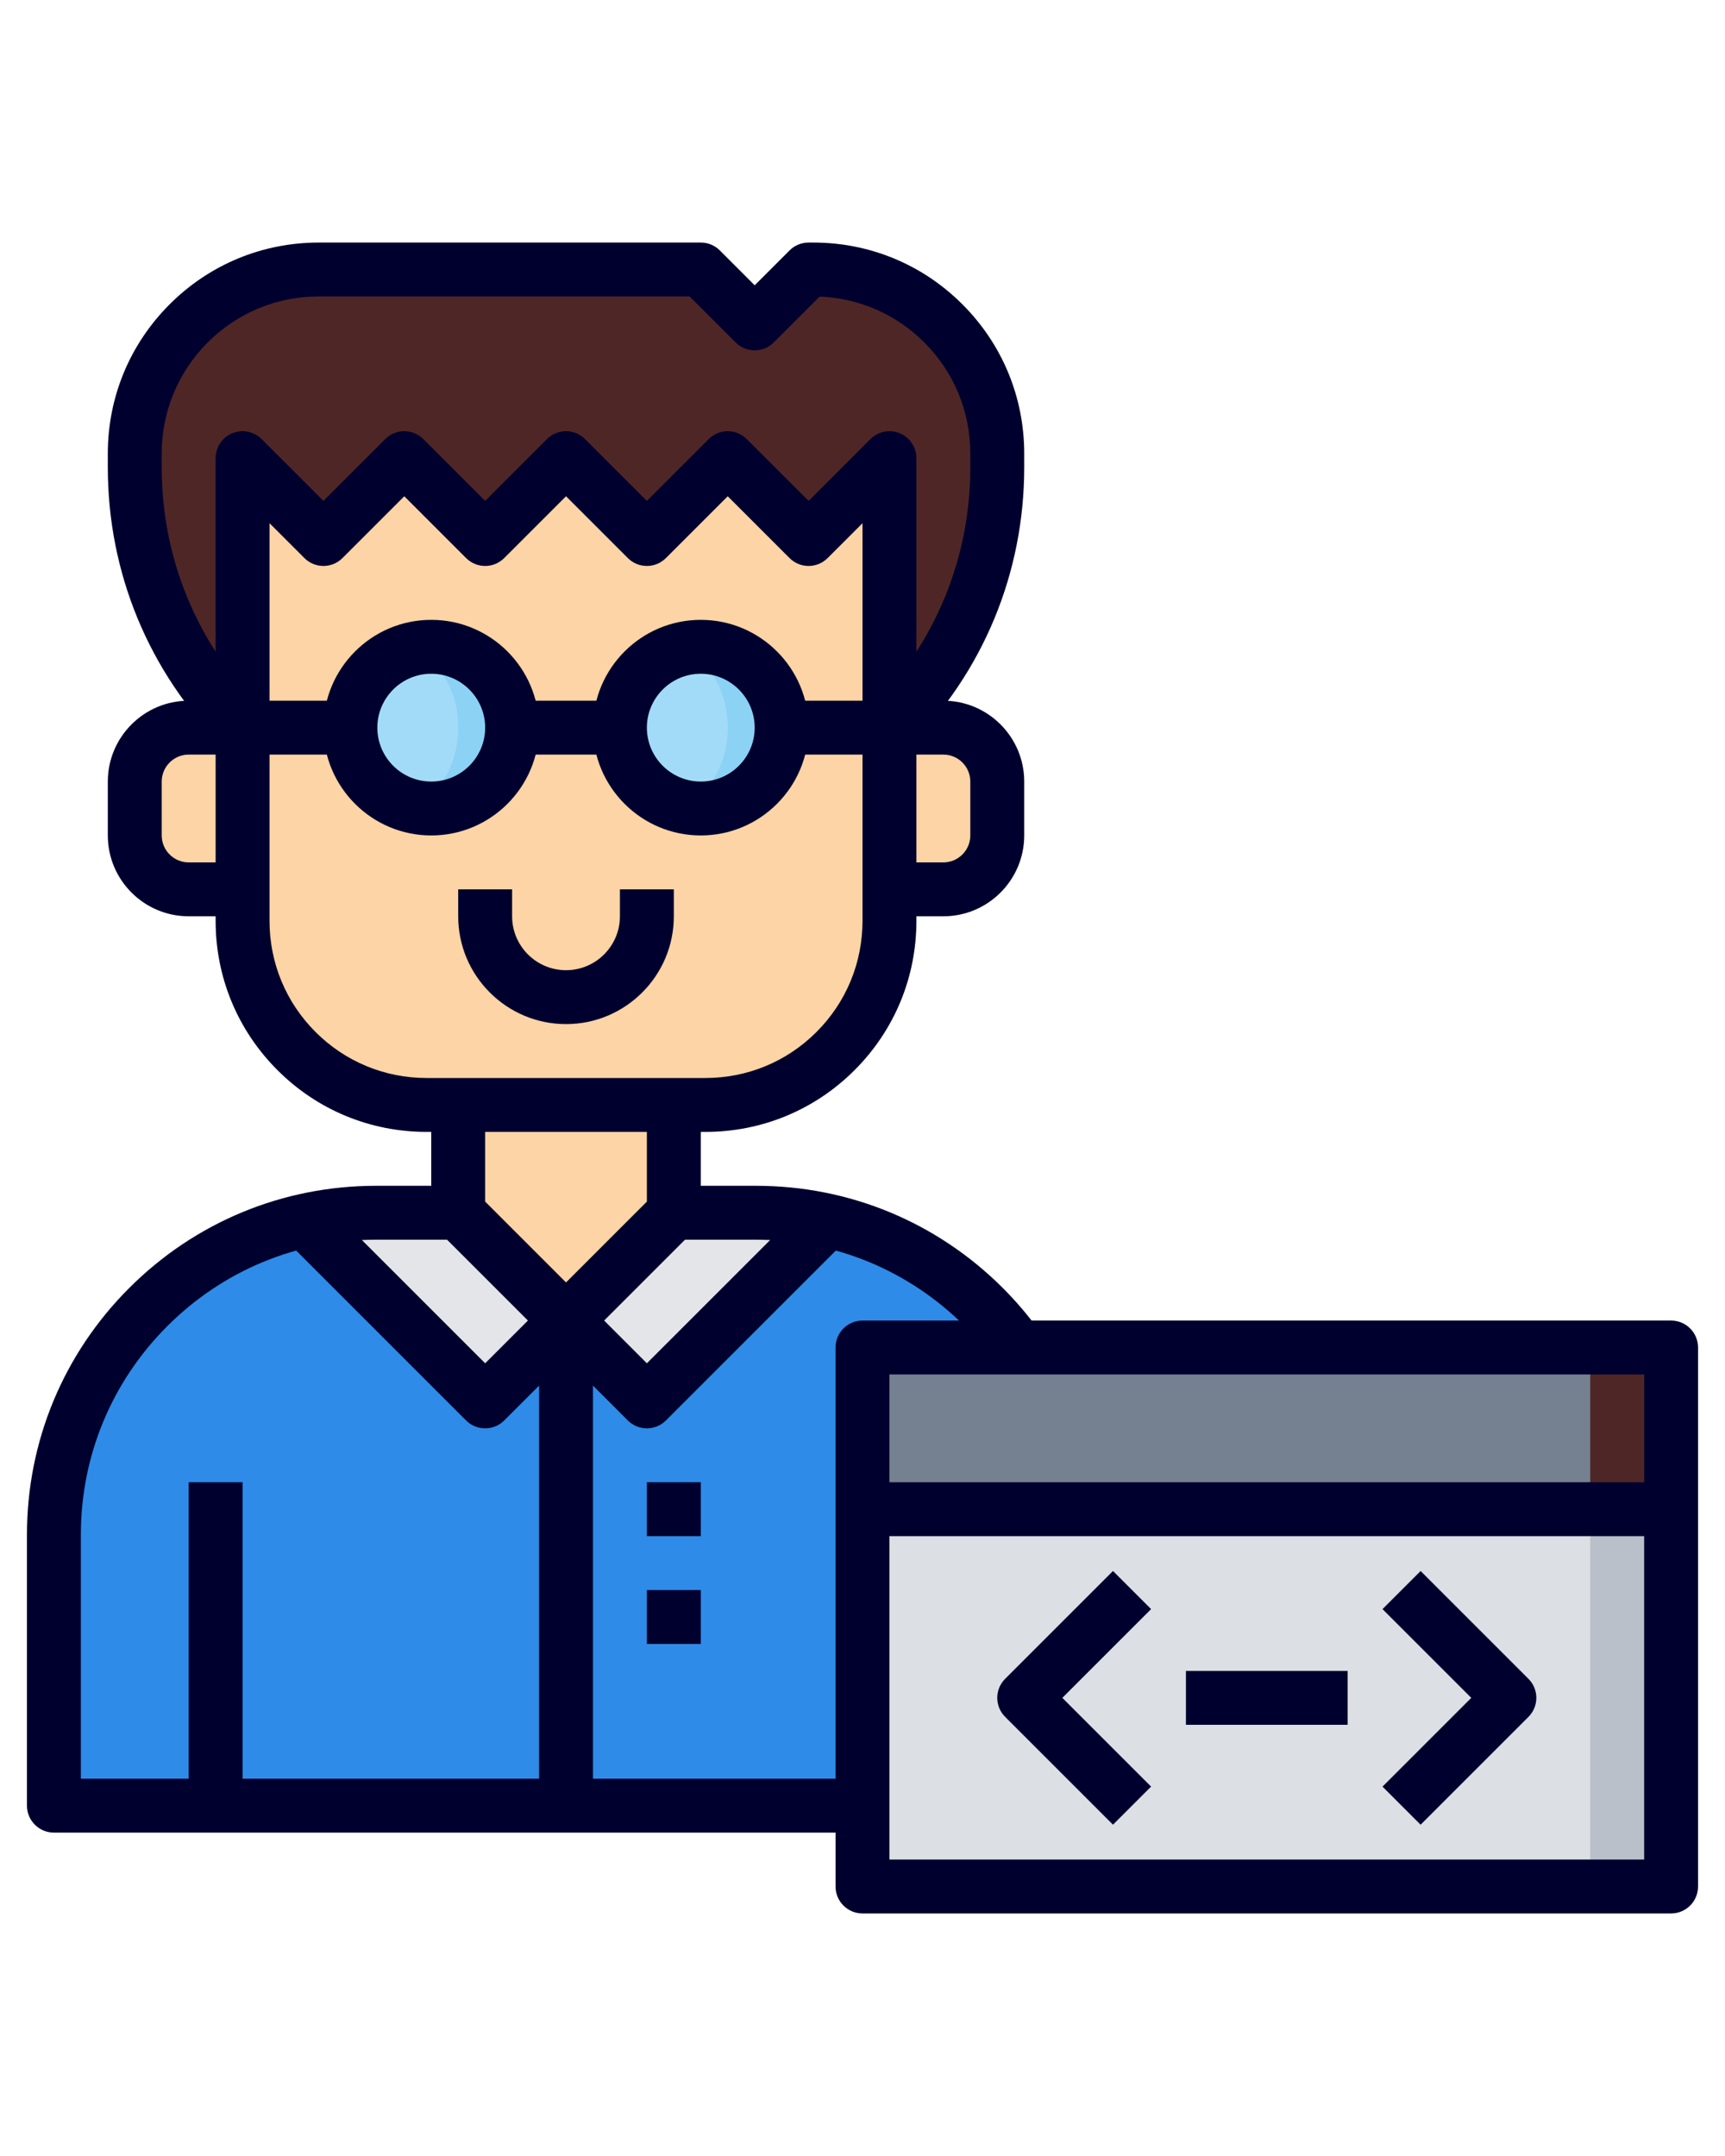 <?xml version="1.0"?>
<svg xmlns="http://www.w3.org/2000/svg" id="Layer_3" enable-background="new 0 0 64 64" height="75" viewBox="0 0 64 64" width="60" class=""><g><g><g><path d="m28 37h-3l-4 4-4-4h-3c-6.627 0-12 5.373-12 12v10h30v-17h5.733c-2.178-3.024-5.721-5-9.733-5z" fill="#689eb8" data-original="#689EB8" class="active-path" style="fill:#2E8BE8" data-old_color="#689eb8"/></g><g><path d="m28 37h-3l-4 4-4-4h-3c-6.627 0-12 5.373-12 12v10h30v-17h5.733c-2.178-3.024-5.721-5-9.733-5z" fill="#689eb8" data-original="#689EB8" class="active-path" style="fill:#2E8BE8" data-old_color="#689eb8"/></g><g><path d="m30.685 37.315c-.864-.199-1.76-.315-2.685-.315h-3l-4 4 3 3z" fill="#e3e5e9" data-original="#E3E5E9" class=""/></g><g><path d="m11.313 37.313 6.687 6.687 3-3-4-4h-3c-.925 0-1.822.115-2.687.313z" fill="#e3e5e9" data-original="#E3E5E9" class=""/></g><g><path d="m33 19h2c1.105 0 2 .895 2 2v2c0 1.105-.895 2-2 2h-2z" fill="#fcd4a5" data-original="#FCD4A5" class=""/></g><g><path d="m9 19h-2c-1.105 0-2 .895-2 2v2c0 1.105.895 2 2 2h2z" fill="#fcd4a5" data-original="#FCD4A5" class=""/></g><g><path d="m9 9 3 3 3-3 3 3 3-3 3 3 3-3 3 3 3-3v17.172c0 1.811-.719 3.548-2 4.828-1.281 1.281-3.017 2-4.828 2h-10.344c-1.811 0-3.548-.719-4.828-2-1.281-1.281-2-3.017-2-4.828z" fill="#fcd4a5" data-original="#FCD4A5" class=""/></g><g><path d="m17 33v4l4 4 4-4v-4z" fill="#fcd4a5" data-original="#FCD4A5" class=""/></g><g><path d="m35 4c-1.281-1.281-3.017-2-4.828-2h-.172l-2 2-2-2h-14.172c-1.811 0-3.547.719-4.828 2s-2 3.017-2 4.828v.515c0 3.622 1.439 7.096 4 9.657v-10l3 3 3-3 3 3 3-3 3 3 3-3 3 3 3-3v10c2.561-2.561 4-6.035 4-9.657v-.515c0-1.811-.719-3.547-2-4.828z" fill="#58616c" data-original="#58616C" class="" style="fill:#4F2626" data-old_color="#58616c"/></g><g><circle cx="26" cy="19" fill="#8bd2f5" r="3" data-original="#8BD2F5" class=""/></g><g><ellipse cx="25" cy="19" fill="#a2dbf7" rx="2" ry="2.816" data-original="#A2DBF7" class=""/></g><g><circle cx="16" cy="19" fill="#8bd2f5" r="3" data-original="#8BD2F5" class=""/></g><g><ellipse cx="15" cy="19" fill="#a2dbf7" rx="2" ry="2.816" data-original="#A2DBF7" class=""/></g><g><path d="m32 42h30v20h-30z" fill="#58616c" data-original="#58616C" class="" style="fill:#4F2626" data-old_color="#58616c"/></g><g><path d="m32 42h27v20h-27z" fill="#758190" data-original="#758190" class=""/></g><g><path d="m32 48h30v14h-30z" fill="#b9c0c9" data-original="#B9C0C9" class=""/></g><g><path d="m32 48h27v14h-27z" fill="#dcdfe4" data-original="#DCDFE4" class=""/></g><g><path d="m16 23c-2.206 0-4-1.794-4-4s1.794-4 4-4 4 1.794 4 4-1.794 4-4 4zm0-6c-1.103 0-2 .897-2 2s.897 2 2 2 2-.897 2-2-.897-2-2-2z" data-original="#000000" class="" style="fill:#00002E" data-old_color="#000000"/></g><g><path d="m26 23c-2.206 0-4-1.794-4-4s1.794-4 4-4 4 1.794 4 4-1.794 4-4 4zm0-6c-1.103 0-2 .897-2 2s.897 2 2 2 2-.897 2-2-.897-2-2-2z" data-original="#000000" class="" style="fill:#00002E" data-old_color="#000000"/></g><g><path d="m19 18h4v2h-4z" data-original="#000000" class="" style="fill:#00002E" data-old_color="#000000"/></g><g><path d="m21 30c-2.206 0-4-1.794-4-4v-1h2v1c0 1.103.897 2 2 2s2-.897 2-2v-1h2v1c0 2.206-1.794 4-4 4z" data-original="#000000" class="" style="fill:#00002E" data-old_color="#000000"/></g><g><path d="m9 26h-2c-1.654 0-3-1.346-3-3v-2c0-1.654 1.346-3 3-3h2v2h-2c-.552 0-1 .449-1 1v2c0 .551.448 1 1 1h2z" data-original="#000000" class="" style="fill:#00002E" data-old_color="#000000"/></g><g><path d="m35 26h-2v-2h2c.552 0 1-.449 1-1v-2c0-.551-.448-1-1-1h-2v-2h2c1.654 0 3 1.346 3 3v2c0 1.654-1.346 3-3 3z" data-original="#000000" class="" style="fill:#00002E" data-old_color="#000000"/></g><g><path d="m29 18h4v2h-4z" data-original="#000000" class="" style="fill:#00002E" data-old_color="#000000"/></g><g><path d="m9 18h4v2h-4z" data-original="#000000" class="" style="fill:#00002E" data-old_color="#000000"/></g><g><path d="m21 42c-.256 0-.512-.098-.707-.293l-4-4c-.188-.187-.293-.442-.293-.707v-4h2v3.586l3 3 3-3v-3.586h2v4c0 .265-.105.52-.293.707l-4 4c-.195.195-.451.293-.707.293z" data-original="#000000" class="" style="fill:#00002E" data-old_color="#000000"/></g><g><path d="m32 60h-30c-.553 0-1-.448-1-1v-10.05c0-3.459 1.347-6.711 3.793-9.157s5.698-3.793 9.157-3.793h3.05v2h-3.05c-2.925 0-5.675 1.139-7.743 3.207s-3.207 4.818-3.207 7.743v9.05h29z" data-original="#000000" class="" style="fill:#00002E" data-old_color="#000000"/></g><g><path d="m36.958 42.582c-.349-.487-.741-.95-1.165-1.375-2.068-2.068-4.818-3.207-7.743-3.207h-3.05v-2h3.05c3.459 0 6.711 1.347 9.157 3.793.502.502.966 1.049 1.378 1.625z" data-original="#000000" class="" style="fill:#00002E" data-old_color="#000000"/></g><g><path d="m26.172 34h-10.344c-2.092 0-4.058-.814-5.535-2.293-1.479-1.479-2.293-3.445-2.293-5.536v-17.171c0-.404.243-.769.617-.924.375-.154.804-.069 1.09.217l2.293 2.293 2.293-2.293c.391-.391 1.023-.391 1.414 0l2.293 2.293 2.293-2.293c.391-.391 1.023-.391 1.414 0l2.293 2.293 2.293-2.293c.391-.391 1.023-.391 1.414 0l2.293 2.293 2.293-2.293c.286-.286.717-.372 1.09-.217.374.155.617.52.617.924v17.171c0 2.091-.814 4.057-2.293 5.536-1.478 1.479-3.443 2.293-5.535 2.293zm-16.172-22.586v14.757c0 1.557.606 3.021 1.707 4.122s2.564 1.707 4.121 1.707h10.344c1.557 0 3.021-.606 4.121-1.707 1.101-1.101 1.707-2.565 1.707-4.122v-14.757l-1.293 1.293c-.391.391-1.023.391-1.414 0l-2.293-2.293-2.293 2.293c-.391.391-1.023.391-1.414 0l-2.293-2.293-2.293 2.293c-.391.391-1.023.391-1.414 0l-2.293-2.293-2.293 2.293c-.391.391-1.023.391-1.414 0z" data-original="#000000" class="" style="fill:#00002E" data-old_color="#000000"/></g><g><path d="m33.707 19.707-1.414-1.414c2.391-2.39 3.707-5.568 3.707-8.95v-.514c0-1.557-.606-3.021-1.707-4.122-1.044-1.044-2.416-1.644-3.884-1.702l-1.702 1.702c-.391.391-1.023.391-1.414 0l-1.707-1.707h-13.758c-1.557 0-3.021.606-4.121 1.707-1.101 1.101-1.707 2.565-1.707 4.122v.515c0 3.381 1.316 6.56 3.707 8.95l-1.414 1.414c-2.769-2.769-4.293-6.449-4.293-10.365v-.514c0-2.091.814-4.057 2.293-5.536 1.478-1.479 3.443-2.293 5.535-2.293h14.172c.266 0 .52.105.707.293l1.293 1.293 1.293-1.293c.187-.188.441-.293.707-.293h.172c2.092 0 4.058.814 5.535 2.293 1.479 1.479 2.293 3.445 2.293 5.536v.515c0 3.915-1.524 7.595-4.293 10.363z" data-original="#000000" class="" style="fill:#00002E" data-old_color="#000000"/></g><g><path d="m18 45c-.256 0-.512-.098-.707-.293l-7-7 1.414-1.414 6.293 6.293 2.293-2.293 1.414 1.414-3 3c-.195.195-.451.293-.707.293z" data-original="#000000" class="" style="fill:#00002E" data-old_color="#000000"/></g><g><path d="m20 41h2v18h-2z" data-original="#000000" class="" style="fill:#00002E" data-old_color="#000000"/></g><g><path d="m24 45c-.256 0-.512-.098-.707-.293l-3-3 1.414-1.414 2.293 2.293 6.293-6.293 1.414 1.414-7 7c-.195.195-.451.293-.707.293z" data-original="#000000" class="" style="fill:#00002E" data-old_color="#000000"/></g><g><path d="m7 47h2v12h-2z" data-original="#000000" class="" style="fill:#00002E" data-old_color="#000000"/></g><g><path d="m24 47h2v2h-2z" data-original="#000000" class="" style="fill:#00002E" data-old_color="#000000"/></g><g><path d="m24 51h2v2h-2z" data-original="#000000" class="" style="fill:#00002E" data-old_color="#000000"/></g><g><path d="m62 63h-30c-.553 0-1-.448-1-1v-20c0-.552.447-1 1-1h30c.553 0 1 .448 1 1v20c0 .552-.447 1-1 1zm-29-2h28v-18h-28z" data-original="#000000" class="" style="fill:#00002E" data-old_color="#000000"/></g><g><path d="m32 47h30v2h-30z" data-original="#000000" class="" style="fill:#00002E" data-old_color="#000000"/></g><g><path d="m41.293 59.707-4-4c-.391-.391-.391-1.023 0-1.414l4-4 1.414 1.414-3.293 3.293 3.293 3.293z" data-original="#000000" class="" style="fill:#00002E" data-old_color="#000000"/></g><g><path d="m52.707 59.707-1.414-1.414 3.293-3.293-3.293-3.293 1.414-1.414 4 4c.391.391.391 1.023 0 1.414z" data-original="#000000" class="" style="fill:#00002E" data-old_color="#000000"/></g><g><path d="m44 54h6v2h-6z" data-original="#000000" class="" style="fill:#00002E" data-old_color="#000000"/></g></g></g> </svg>
